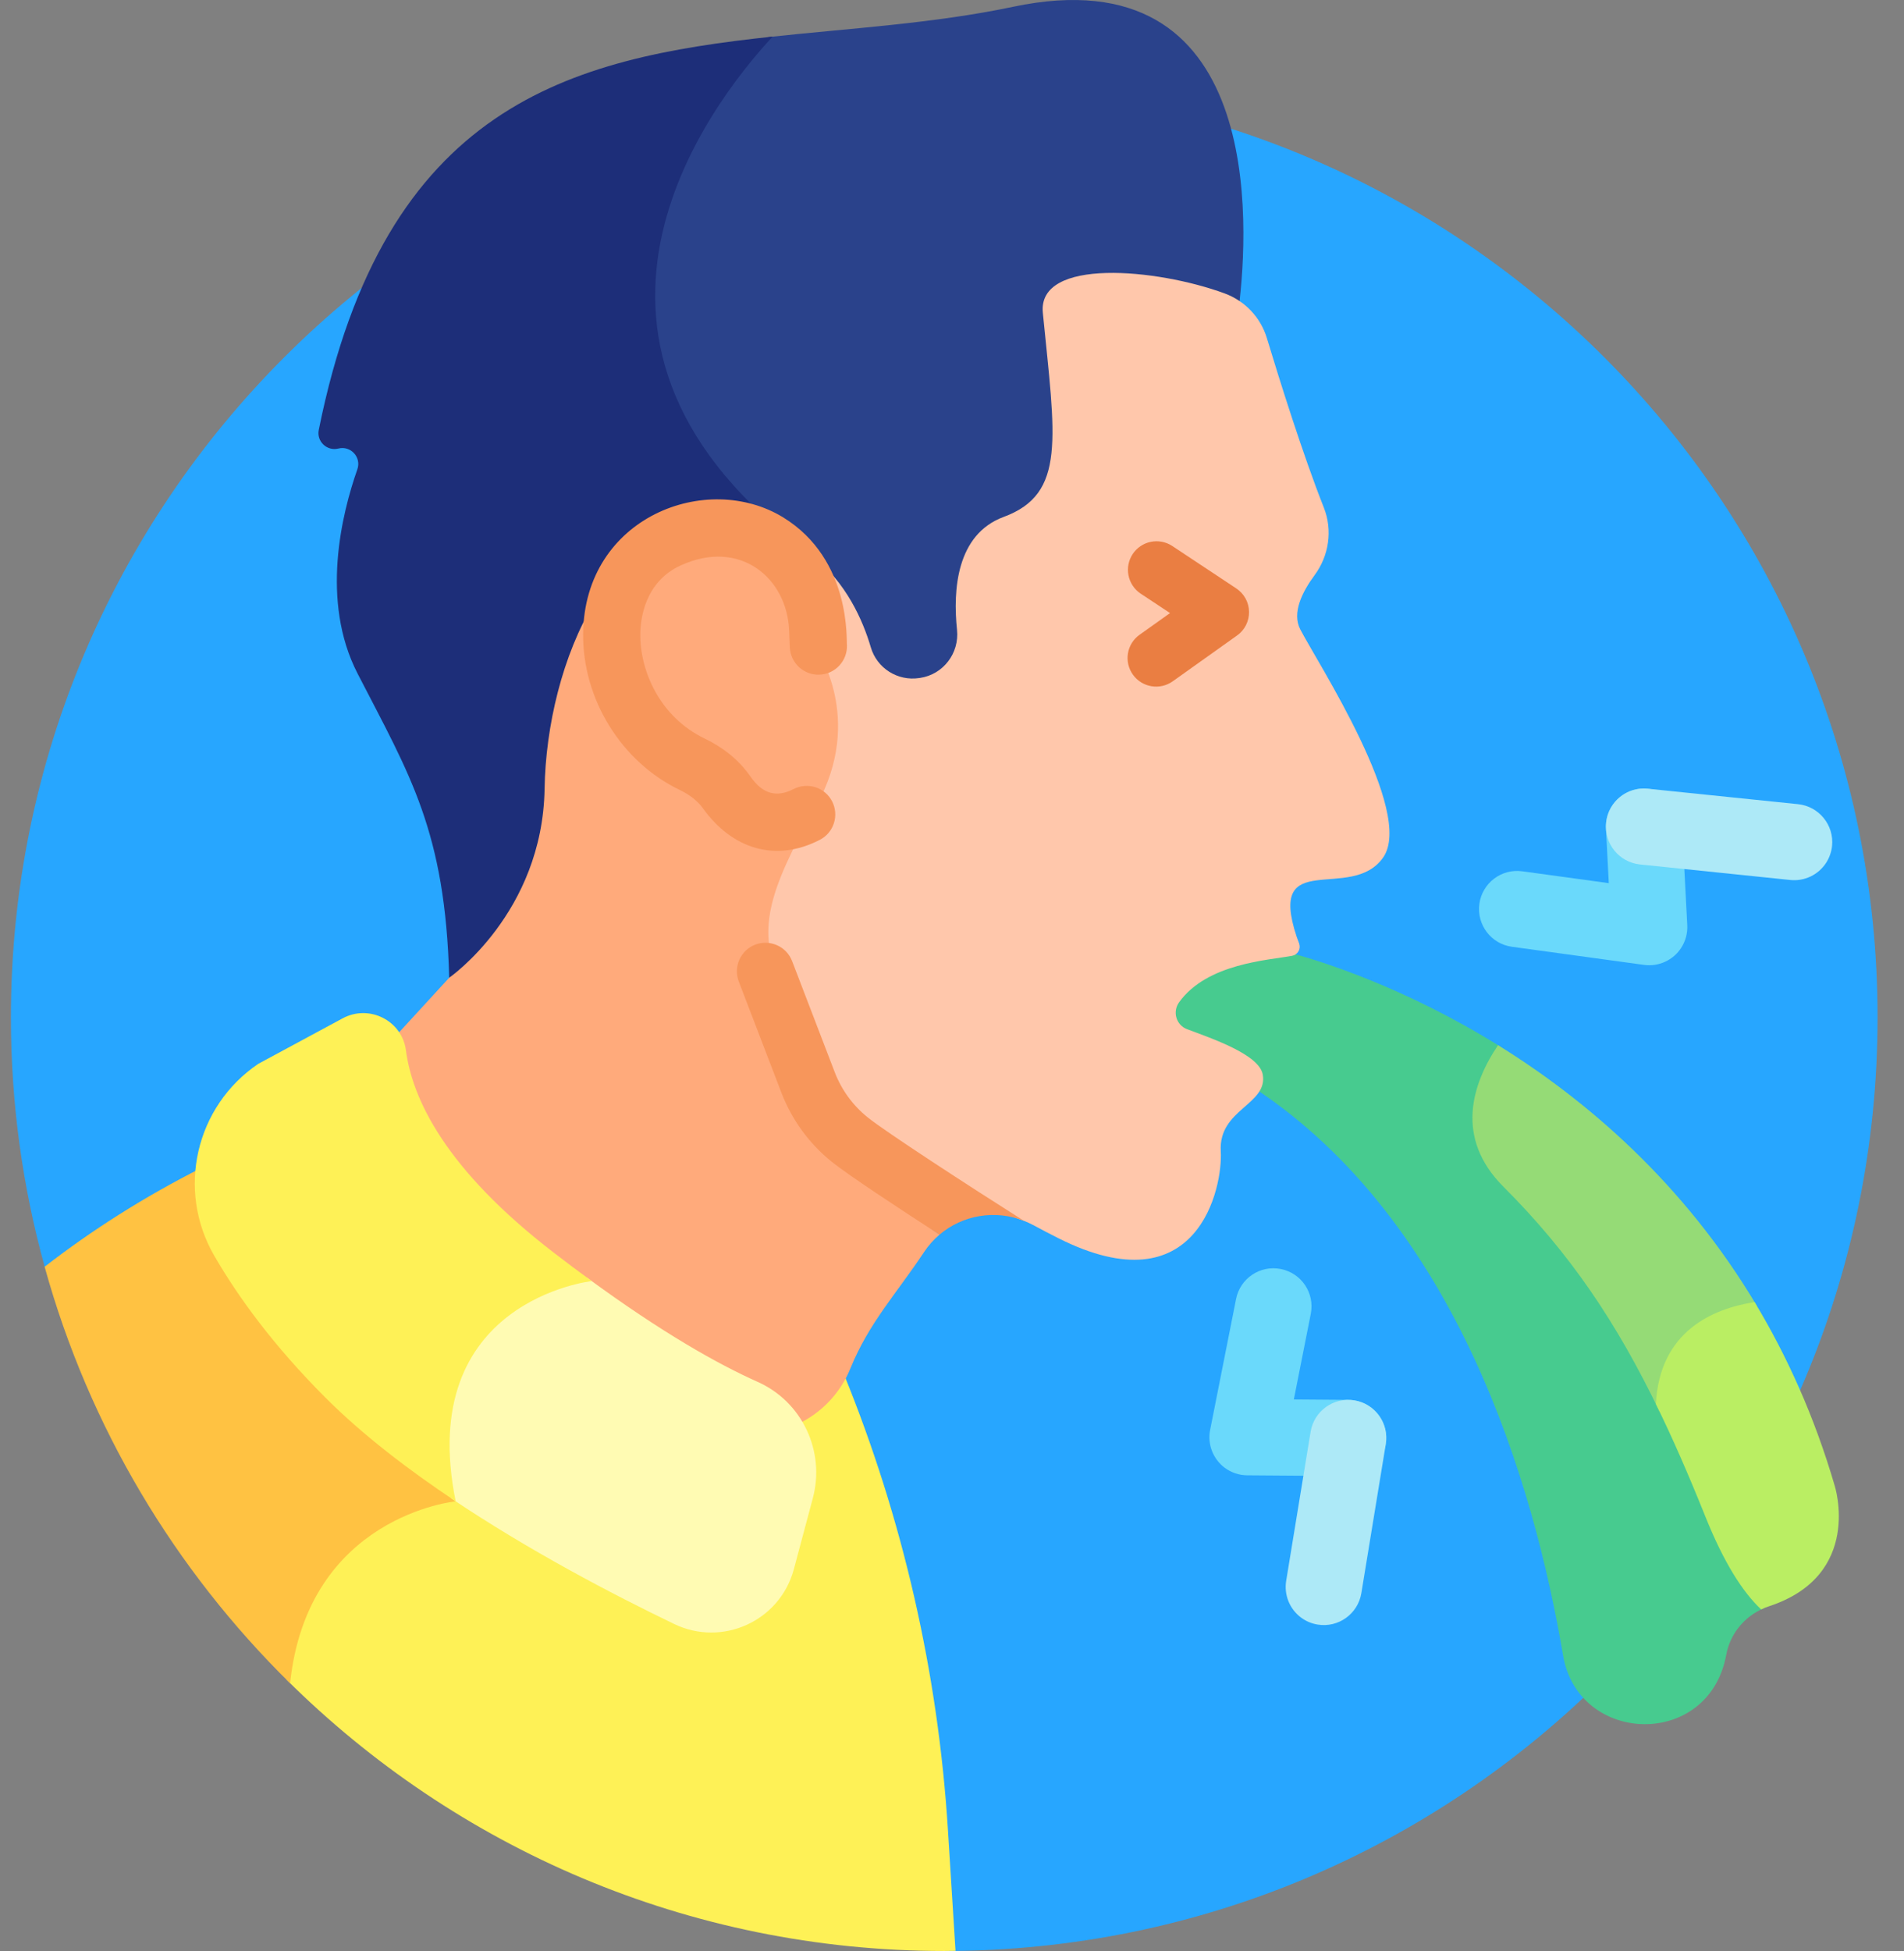 <svg width="41" height="42" viewBox="0 0 41 42" fill="none" xmlns="http://www.w3.org/2000/svg">
<rect x="0" y="0" width="41" height="42" fill="#808080" stroke="none"/>
<path d="M20.333 1.804C9.233 1.804 0.235 10.802 0.235 21.902C0.235 23.761 0.489 25.561 0.962 27.27L20.333 42C31.433 42 40.431 33.002 40.431 21.902C40.431 10.802 31.433 1.804 20.333 1.804Z" fill="#27A6FF"/>
<path d="M36.801 32.639C35.553 29.532 34.403 27.495 32.457 25.548C31.42 24.512 31.766 23.374 32.316 22.536C30.239 21.239 28.405 20.678 27.774 20.51C27.745 20.544 27.705 20.567 27.661 20.575C27.148 20.673 25.829 20.735 25.226 21.577C25.08 21.781 25.163 22.067 25.398 22.156C25.926 22.355 26.952 22.7 27.027 23.134C27.046 23.241 27.032 23.333 26.997 23.416C31.371 26.293 33.03 31.928 33.658 35.636C33.985 37.568 36.798 37.658 37.172 35.625C37.255 35.173 37.562 34.8 37.981 34.622C37.595 34.249 37.196 33.625 36.801 32.639Z" fill="#47CB8F"/>
<path d="M21.81 0.147C20.09 0.509 18.288 0.609 16.545 0.798C15.161 2.296 11.209 7.447 17.412 11.96L17.406 12.07C17.937 12.5 18.376 13.133 18.623 13.974C18.772 14.484 19.283 14.809 19.81 14.73L19.832 14.727C20.402 14.642 20.801 14.123 20.741 13.545C20.651 12.688 20.738 11.595 21.659 11.254C23.002 10.757 22.884 9.611 22.651 7.326C22.587 6.71 22.505 6.484 22.779 6.272C23.363 5.82 25.114 5.998 26.322 6.441C26.45 6.488 26.568 6.556 26.674 6.637C26.896 4.86 27.234 -0.997 21.81 0.147Z" fill="#2A428B"/>
<path d="M6.864 9.256C6.814 9.503 7.042 9.717 7.286 9.656C7.553 9.589 7.786 9.845 7.695 10.104C7.361 11.054 6.894 12.936 7.7 14.5C8.829 16.692 9.588 17.89 9.673 21.048C9.675 21.134 9.681 21.217 9.689 21.298L9.776 21.139C10.029 20.955 11.819 19.559 11.861 16.981C11.889 15.273 12.494 13.069 13.784 11.995C14.811 11.14 16.369 11.172 17.484 12.135L17.494 11.96C11.277 7.437 15.261 2.273 16.637 0.788C12.278 1.254 8.277 2.242 6.864 9.256Z" fill="#1D2E79"/>
<path d="M20.412 39.388C20.2 36.014 19.442 32.697 18.166 29.567C17.945 30.017 17.576 30.376 17.12 30.586C17.429 31.052 17.539 31.642 17.384 32.221L16.977 33.748C16.699 34.787 15.545 35.319 14.571 34.851C12.484 33.846 10.894 32.911 9.688 32.09C9.697 32.144 9.705 32.197 9.715 32.251C9.353 32.306 7.997 32.59 7.052 33.837C6.571 34.471 6.278 35.249 6.173 36.162C9.806 39.77 14.809 42 20.333 42C20.415 42 20.495 41.998 20.576 41.997L20.412 39.388Z" fill="#FEF156"/>
<path d="M0.961 27.27C1.915 30.721 3.766 33.798 6.247 36.237C6.624 32.631 9.812 32.32 9.812 32.32C9.801 32.265 9.791 32.209 9.781 32.153C8.516 31.3 7.662 30.567 7.097 30.003C6.12 29.026 5.321 28.007 4.721 26.973C4.389 26.401 4.269 25.758 4.34 25.141C3.093 25.771 1.97 26.488 0.961 27.27Z" fill="#FFC242"/>
<path d="M27.999 13.548C27.817 13.194 28.04 12.745 28.306 12.385C28.618 11.964 28.7 11.415 28.507 10.927C28.057 9.791 27.554 8.184 27.28 7.278C27.145 6.831 26.808 6.477 26.37 6.316C24.917 5.782 22.338 5.539 22.456 6.734C22.723 9.437 22.964 10.628 21.613 11.128C20.592 11.505 20.519 12.709 20.608 13.559C20.66 14.062 20.313 14.519 19.813 14.594L19.791 14.597C19.328 14.666 18.884 14.385 18.752 13.936C18.578 13.344 18.22 12.54 17.494 11.96V13.966C17.494 13.966 18.552 15.463 17.494 17.35C16.437 19.236 16.212 20.036 16.734 21.184C17.106 22.002 17.516 23.588 18.548 25.003L21.946 26.244C21.98 26.255 22.015 26.268 22.049 26.282L22.05 26.282C22.115 26.307 22.179 26.337 22.241 26.369C22.421 26.466 22.602 26.561 22.785 26.653C25.805 28.176 26.333 25.553 26.288 24.785C26.234 23.876 27.305 23.784 27.192 23.134C27.117 22.7 26.091 22.355 25.562 22.156C25.327 22.067 25.244 21.781 25.39 21.577C25.994 20.736 27.312 20.673 27.825 20.576C27.854 20.57 27.881 20.559 27.904 20.542C27.928 20.525 27.948 20.503 27.962 20.478C27.976 20.453 27.985 20.424 27.987 20.396C27.989 20.367 27.985 20.338 27.975 20.31L27.922 20.167C27.277 18.223 29.095 19.439 29.783 18.462C30.471 17.485 28.361 14.25 27.999 13.548Z" fill="#FFC7AB"/>
<path d="M16.816 21.185C16.293 20.036 16.518 19.236 17.576 17.35C18.634 15.463 17.576 13.966 17.576 13.966V12.028C17.165 11.677 16.629 11.398 15.929 11.281C13.166 10.819 11.77 14.3 11.727 16.979C11.683 19.657 9.673 21.048 9.673 21.048L8.509 22.316C8.567 22.41 8.604 22.516 8.619 22.626C8.855 24.42 10.506 26.03 11.85 27.064C13.545 28.369 15.031 29.31 16.266 29.862C16.642 30.029 16.958 30.308 17.17 30.662C17.69 30.419 18.099 29.988 18.314 29.455C18.711 28.478 19.309 27.843 19.895 26.959C19.988 26.817 20.102 26.689 20.231 26.579C17.935 25.001 17.339 22.333 16.816 21.185Z" fill="#FFAA7B"/>
<path d="M18.681 24.052C18.366 23.798 18.123 23.465 17.977 23.087L17.057 20.69C17.028 20.615 16.985 20.546 16.929 20.487C16.873 20.428 16.807 20.381 16.733 20.349C16.659 20.316 16.58 20.298 16.499 20.296C16.418 20.294 16.338 20.307 16.262 20.336C16.187 20.365 16.118 20.409 16.059 20.464C16.001 20.52 15.954 20.587 15.921 20.66C15.888 20.734 15.87 20.814 15.868 20.895C15.866 20.975 15.88 21.056 15.909 21.131L16.828 23.527C17.052 24.108 17.425 24.62 17.91 25.01C18.252 25.286 19.303 25.979 20.231 26.579C20.479 26.369 20.779 26.231 21.099 26.179C21.42 26.127 21.748 26.162 22.05 26.282C20.855 25.526 19.078 24.371 18.681 24.052ZM15.136 17.401C15.023 17.243 14.856 17.111 14.64 17.007C13.378 16.402 12.541 15.047 12.557 13.636C12.586 11.126 15.225 10.128 16.869 11.141C18.346 12.052 18.22 13.818 18.238 13.887C18.244 14.05 18.185 14.208 18.075 14.327C17.964 14.447 17.811 14.518 17.648 14.524C17.486 14.531 17.327 14.473 17.207 14.363C17.087 14.253 17.016 14.1 17.008 13.938L16.993 13.572C16.946 12.443 15.94 11.592 14.665 12.169C13.884 12.522 13.791 13.322 13.788 13.65C13.779 14.434 14.204 15.433 15.172 15.898C15.576 16.092 15.9 16.356 16.136 16.683C16.281 16.886 16.552 17.263 17.09 16.986C17.235 16.912 17.404 16.898 17.559 16.947C17.715 16.997 17.844 17.107 17.919 17.252C17.993 17.397 18.007 17.566 17.957 17.721C17.908 17.876 17.798 18.006 17.653 18.08C16.704 18.569 15.77 18.282 15.136 17.401Z" fill="#F7965B"/>
<path d="M24.395 14.523C24.3 14.39 24.262 14.225 24.289 14.064C24.316 13.903 24.406 13.759 24.539 13.665L25.195 13.198L24.556 12.775C24.423 12.684 24.331 12.543 24.3 12.385C24.269 12.226 24.302 12.062 24.391 11.927C24.48 11.793 24.619 11.698 24.777 11.665C24.935 11.632 25.1 11.662 25.236 11.749L26.621 12.667C26.704 12.722 26.773 12.797 26.821 12.884C26.869 12.972 26.895 13.07 26.896 13.17C26.898 13.27 26.875 13.368 26.831 13.457C26.786 13.546 26.72 13.623 26.638 13.681L25.253 14.667C24.978 14.863 24.593 14.801 24.395 14.523Z" fill="#EA7E42"/>
<path d="M16.316 29.749C15.465 29.369 14.265 28.697 12.646 27.509C12.305 27.565 11.043 27.837 10.248 28.927C9.634 29.768 9.455 30.885 9.715 32.25L9.709 32.251C11.377 33.373 13.182 34.318 14.518 34.961C15.558 35.462 16.797 34.895 17.095 33.78L17.503 32.253C17.774 31.24 17.273 30.176 16.316 29.749Z" fill="#FFFBB3"/>
<path d="M11.925 26.967C9.587 25.168 8.878 23.655 8.741 22.61C8.656 21.968 7.949 21.615 7.379 21.922L5.563 22.901C4.209 23.815 3.794 25.622 4.615 27.035C5.13 27.924 5.891 28.971 7.01 30.09C7.802 30.882 8.783 31.635 9.812 32.32C8.938 28 12.741 27.579 12.741 27.579L12.741 27.578C12.466 27.378 12.194 27.175 11.925 26.967Z" fill="#FEF156"/>
<path d="M36.2 20.408C36.116 20.538 35.995 20.641 35.854 20.705C35.713 20.77 35.556 20.793 35.403 20.772L32.558 20.382C32.109 20.321 31.795 19.907 31.856 19.458C31.918 19.009 32.332 18.695 32.78 18.757L34.643 19.012L34.582 17.837C34.558 17.385 34.906 16.999 35.358 16.975C35.811 16.952 36.197 17.299 36.22 17.752L36.333 19.917C36.342 20.09 36.296 20.262 36.2 20.408Z" fill="#6AD9FB"/>
<path d="M39.322 18.576C39.239 18.703 39.124 18.804 38.988 18.869C38.852 18.933 38.7 18.96 38.55 18.944L35.317 18.61C34.866 18.564 34.538 18.161 34.585 17.71C34.632 17.26 35.034 16.932 35.485 16.979L38.719 17.312C39.169 17.359 39.497 17.762 39.451 18.212C39.437 18.342 39.393 18.467 39.322 18.576Z" fill="#ADE9F7"/>
<path d="M26.374 31.599C26.25 31.506 26.154 31.38 26.098 31.235C26.042 31.09 26.028 30.933 26.059 30.78L26.617 27.964C26.705 27.519 27.137 27.23 27.581 27.319C28.026 27.407 28.314 27.838 28.226 28.283L27.861 30.127L29.037 30.136C29.49 30.139 29.855 30.509 29.851 30.962C29.848 31.415 29.478 31.78 29.025 31.776L26.857 31.76C26.683 31.759 26.514 31.702 26.374 31.599Z" fill="#6AD9FB"/>
<path d="M28.017 34.823C27.896 34.733 27.802 34.612 27.745 34.472C27.689 34.332 27.672 34.18 27.696 34.031L28.222 30.823C28.295 30.376 28.717 30.073 29.164 30.146C29.611 30.219 29.914 30.641 29.841 31.088L29.315 34.296C29.242 34.743 28.82 35.047 28.373 34.973C28.244 34.952 28.122 34.901 28.017 34.823Z" fill="#ADE9F7"/>
<path d="M37.835 28.118C36.254 25.459 34.151 23.673 32.258 22.5C31.694 23.341 31.323 24.497 32.375 25.548C33.808 26.981 34.809 28.464 35.736 30.387C35.779 28.774 36.926 28.266 37.835 28.118Z" fill="#95DB76"/>
<path d="M37.783 28.031C36.885 28.17 35.737 28.657 35.657 30.224C36.017 30.958 36.364 31.755 36.719 32.639C37.123 33.647 37.53 34.277 37.924 34.647C37.978 34.621 38.034 34.599 38.091 34.58C40.128 33.913 39.508 31.985 39.508 31.985C39.07 30.488 38.475 29.178 37.783 28.031Z" fill="#BAEE63"/>
</svg>
